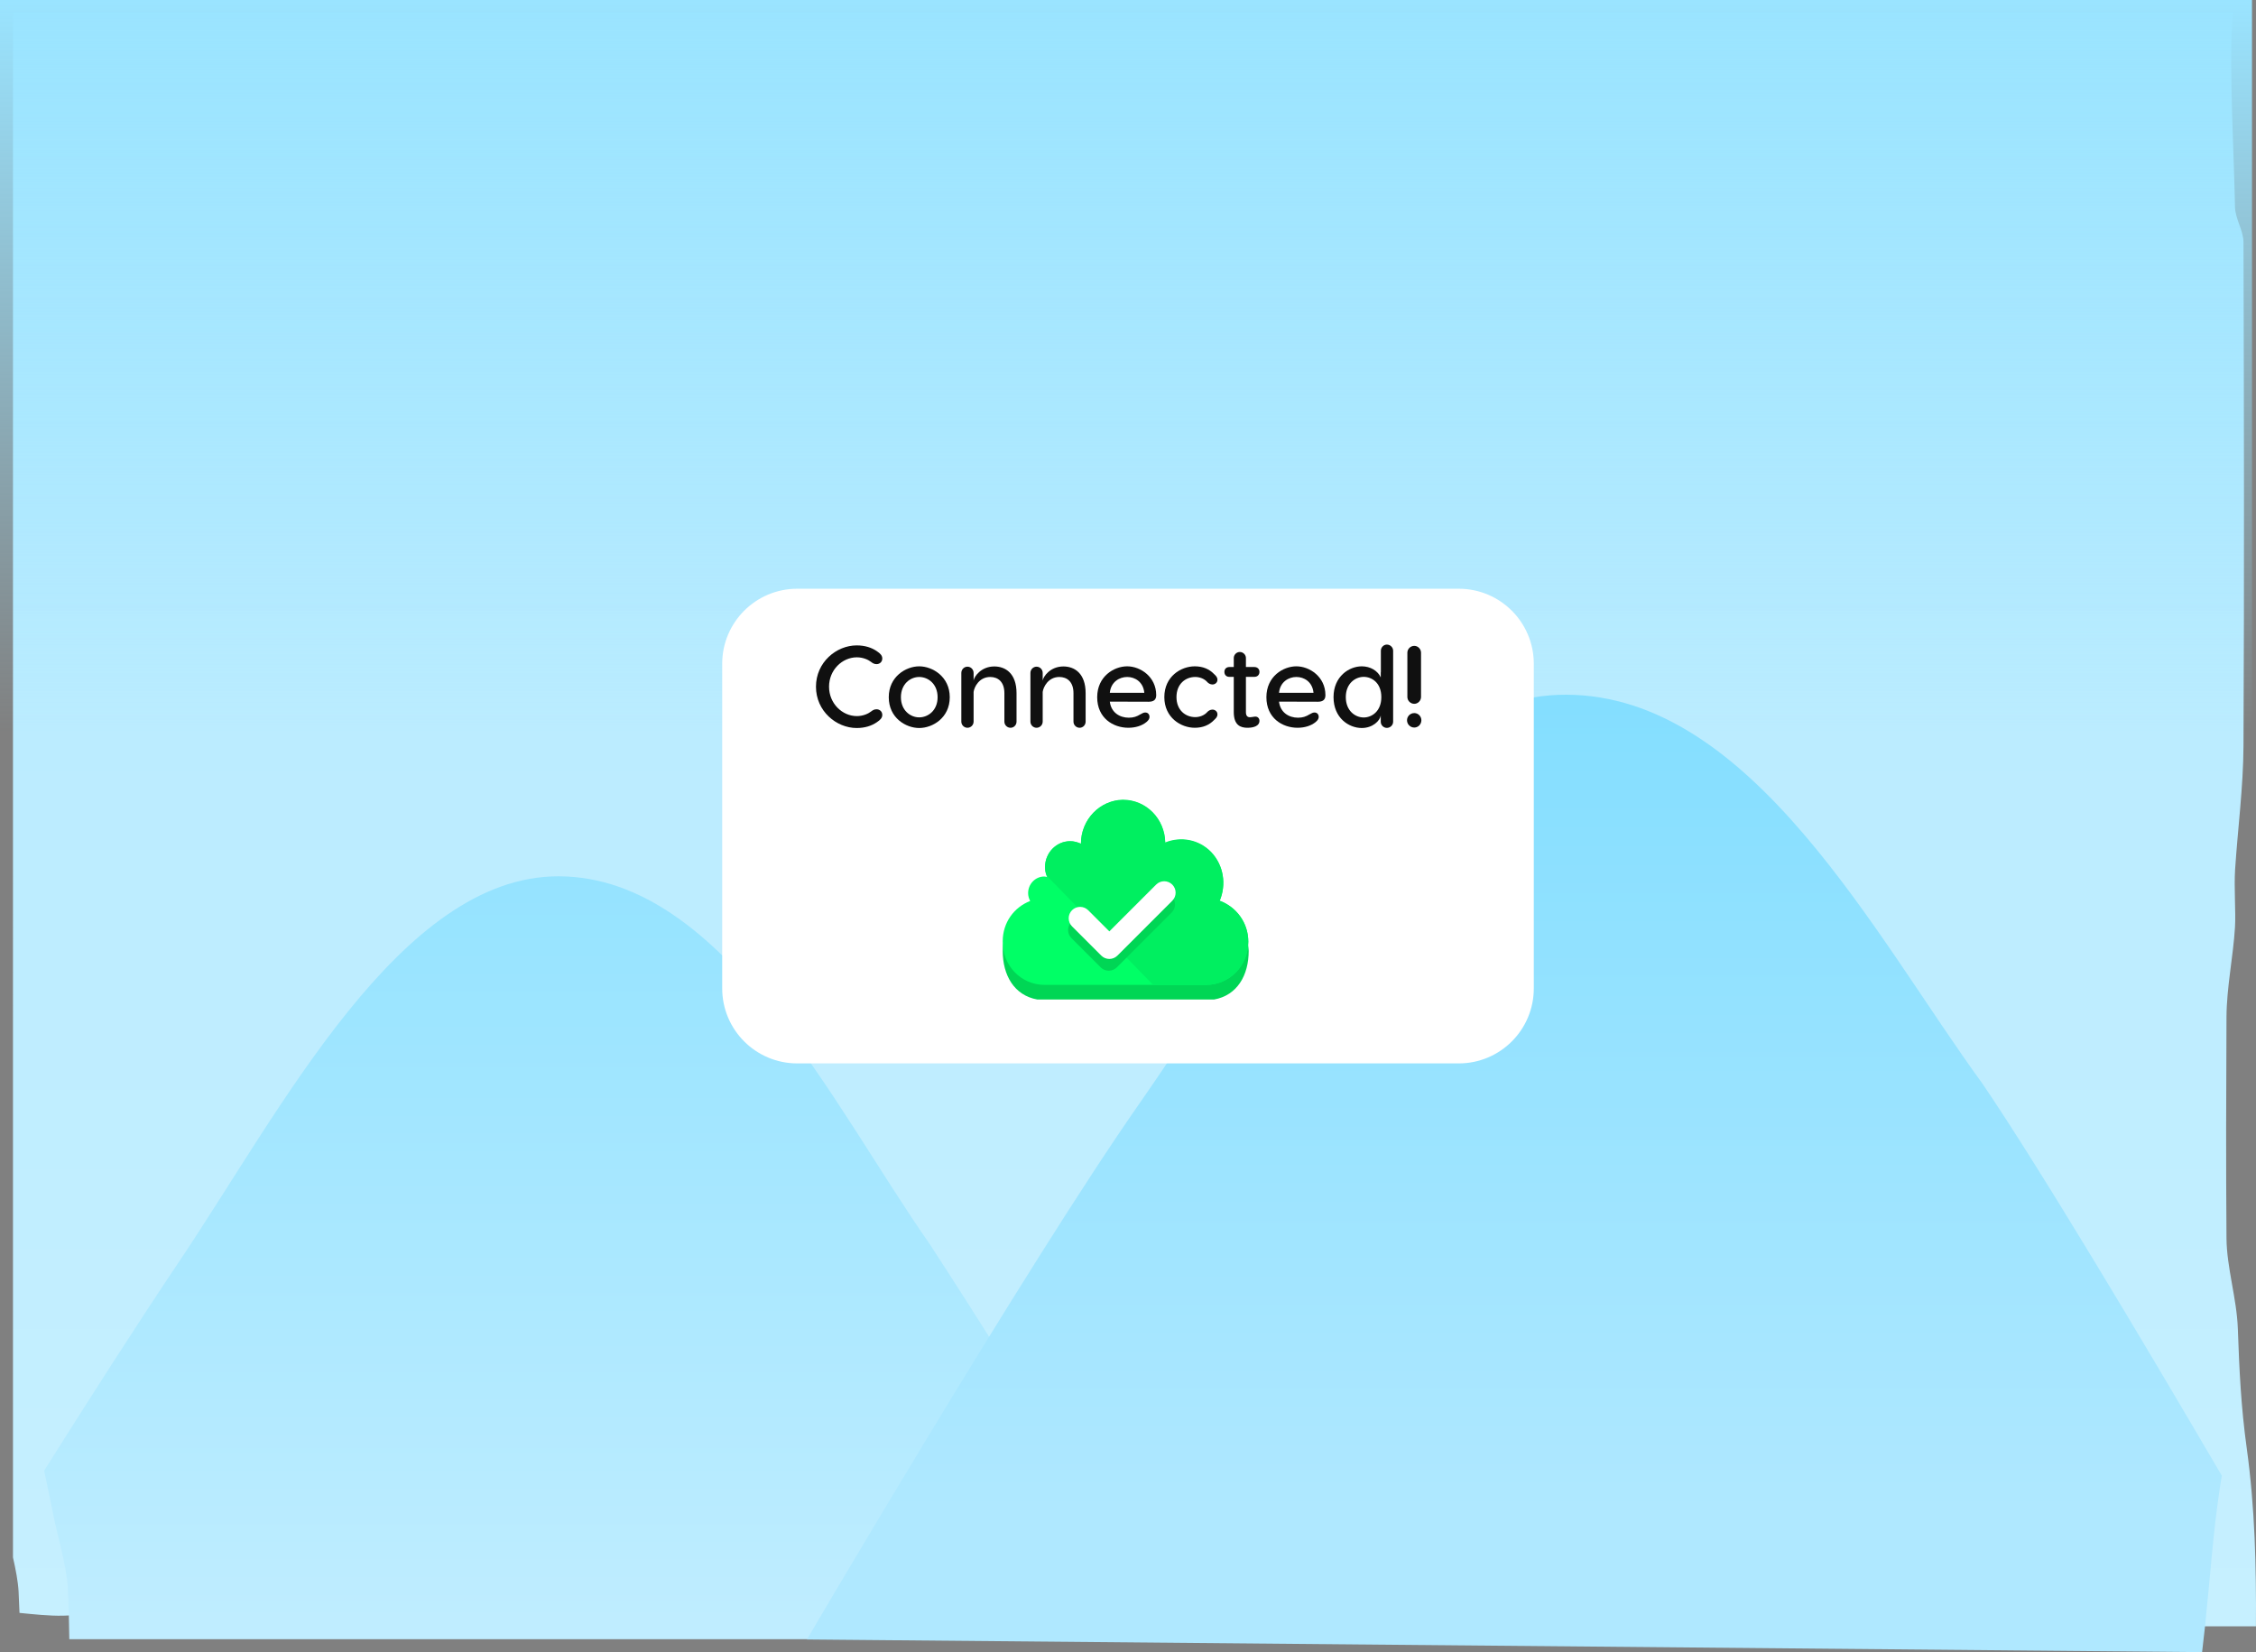 <svg version="1.1" xmlns="http://www.w3.org/2000/svg" xmlns:xlink="http://www.w3.org/1999/xlink" width="504.898" height="369.817" viewBox="0,0,504.898,369.817"><rect x="0" y="0" width="504.898" height="369.817" fill="#808080" stroke="none"/><defs><linearGradient x1="243.955" y1="-2.078" x2="243.955" y2="372.904" gradientUnits="userSpaceOnUse" id="color-1"><stop offset="0" stop-color="#b2e9ff"/><stop offset="1" stop-color="#c7f0ff"/></linearGradient><linearGradient x1="239.551" y1="-4.909" x2="239.551" y2="159.091" gradientUnits="userSpaceOnUse" id="color-2"><stop offset="0" stop-color="#9ae4ff"/><stop offset="1" stop-color="#9ae4ff" stop-opacity="0"/></linearGradient><linearGradient x1="101.303" y1="191.248" x2="101.303" y2="362.015" gradientUnits="userSpaceOnUse" id="color-3"><stop offset="0" stop-color="#95e3ff"/><stop offset="1" stop-color="#c0edff"/></linearGradient><linearGradient x1="325.367" y1="148.883" x2="325.367" y2="333.263" gradientUnits="userSpaceOnUse" id="color-4"><stop offset="0" stop-color="#83deff"/><stop offset="1" stop-color="#afe8ff"/></linearGradient></defs><g transform="translate(12.449,4.909)"><g data-paper-data="{&quot;isPaintingLayer&quot;:true}" stroke="none" stroke-miterlimit="10" stroke-dasharray="" stroke-dashoffset="0" style="mix-blend-mode: normal"><g fill-rule="nonzero" stroke-width="0" stroke-linecap="butt" stroke-linejoin="miter"><path d="M-9.545,-2.078h496.904c-0.11,0.486 -0.185,0.986 -0.221,1.496c-0.006,0.25 -0.013,0.493 -0.026,0.724c-0.646,11.625 0.438,30.11 0.634,41.228c0.048,2.737 1.895,5.27 1.903,7.967c0.105,37.587 0.188,75.175 0,112.763c-0.046,9.171 -1.27,18.392 -1.873,27.557c-0.274,4.167 0.18,9.57 -0.029,12.989c-0.406,6.644 -1.871,13.421 -1.903,20.126c-0.079,16.491 -0.126,32.983 0,49.473c0.05,6.601 2.296,13.483 2.537,20.216c0.337,9.424 0.71,17.499 1.997,26.819c1.849,13.393 2.143,26.575 2.059,39.851c-14.919,-0.056 -29.84,0.176 -44.759,0.157c-2.075,-0.003 -6.252,-2.085 -8.284,-2.537c-1.119,-0.249 -3.756,0.04 -4.084,0c-5.748,-0.702 -11.379,-2.177 -17.106,-3.035c-16.337,-2.449 -32.002,0.798 -47.999,3.123c-0.964,0.14 -2.025,0.331 -3.146,0.56c-1.342,-0.757 -2.636,-1.382 -3.664,-1.639c-9.959,-2.49 -23.723,-1.256 -34.397,1.413c-2.237,0.559 -7.292,4.527 -9.021,4.653c-0.007,0.001 -0.014,0.001 -0.02,0.001c-2.859,-0.365 -5.912,-0.269 -8.622,-0.461c-12.999,-0.924 -26.446,-1.126 -39.996,-1.04c-3.527,-1.094 -7.44,-2.23 -10.809,-2.306c-19.646,-0.443 -38.294,1.346 -58.39,0.634c-5.7,-0.202 -9.459,-3.832 -15.111,-0.653c-0.006,0.003 -0.012,0.007 -0.019,0.01c-1.391,-0.327 -2.743,-0.66 -4.04,-0.987c-1.843,-0.465 -4.684,-1.524 -6.798,-1.542c-13.053,-0.112 -26.159,-1.098 -39.161,0.061c-3.18,0.284 -6.609,1.38 -9.887,2.476h-5.423l-1.15,-0.164l-0.797,-0.683l-0.685,-0.342l-0.056,-0.098l-0.279,-0.07l-0.249,-0.125l-0.495,-0.11l-0.057,-0.034l-0.043,0.012l-1.648,-0.366l-0.429,-0.107l-0.059,-0.039l-0.379,-0.135l-0.168,-0.294l-2.185,-0.546l-2.121,-0.758l-0.303,0.152l-0.39,-0.098h-28.542l-5,1.25l-0.037,0.064c-5.797,-0.406 -12.424,-0.66 -15.894,-0.68c-13.742,-0.079 -27.485,-0.057 -41.228,0c-5.908,0.025 -11.907,1.783 -17.836,1.903c-3.163,0.064 -6.463,-0.3 -9.758,-0.626c-0.053,-1.598 -0.12,-3.194 -0.203,-4.788c-0.115,-2.199 -0.645,-4.94 -1.254,-7.629z" data-paper-data="{&quot;index&quot;:null}" fill="url(#color-1)"/><path d="M-12.449,159.091v-164h504v164z" fill="url(#color-2)"/><path d="M27.685,277.418c22.903,-34.117 49.467,-86.275 84.928,-86.171c37.062,0.101 61.591,51.764 82.95,82.233c20.447,31.321 55.477,88.534 55.477,88.534l-247.978,-0c-0.046,-3.901 -0.15,-7.796 -0.353,-11.678c-0.243,-4.657 -2.349,-11.745 -3.126,-15.628c-0.697,-3.487 -1.413,-6.961 -2.147,-10.426c9.548,-15.191 20.593,-32.482 30.249,-46.864z" fill="url(#color-3)"/><path d="M168.147,362.072c0,0 48.808,-83.312 74.532,-120.148c25.724,-36.837 55.561,-91.439 95.392,-91.326c41.629,0.109 69.18,54.178 93.17,87.075c13.091,19.276 36.149,57.999 53.558,87.736c-0.151,0.894 -0.295,1.788 -0.431,2.682c-1.548,10.145 -2.215,20.537 -3.294,30.743c-0.214,2.021 -0.446,4.047 -0.688,6.076z" fill="url(#color-4)"/></g><g stroke-width="1"><path d="M165.976,126.876h148.049c9.274,0 16.793,7.519 16.793,16.793v72.662c0,9.274 -7.519,16.793 -16.793,16.793h-148.049c-9.275,0 -16.794,-7.519 -16.794,-16.793v-72.662c0,-9.274 7.519,-16.793 16.794,-16.793z" fill="#ffffff" fill-rule="evenodd" stroke-linecap="round" stroke-linejoin="round"/><g fill-rule="nonzero" stroke-linecap="butt" stroke-linejoin="miter"><path d="M267.012,207.952c0,5.391 -2.527,9.946 -7.761,10.875h-39.529c-5.234,-0.929 -7.761,-5.484 -7.761,-10.875c0,-4.183 2.527,-7.994 6.137,-9.388c-0.271,-0.558 0.722,-0.558 0.722,-1.208c0,-2.045 0.451,-4.276 2.437,-4.276c0.271,0 0.451,0.093 0.632,0.093c-0.361,-0.744 0.632,-0.837 0.632,-1.673c0,-3.253 1.444,-6.414 4.512,-6.414c0.902,0 1.534,0.186 2.437,0.558v0c0,-5.391 4.242,-9.76 9.386,-9.667c5.234,0 9.386,4.276 9.476,9.574c3.429,-1.394 7.491,-0.744 10.288,2.138c2.888,2.881 2.527,7.343 0.993,10.968c3.7,1.301 7.31,5.019 7.4,9.295z" data-paper-data="{&quot;origPos&quot;:null}" fill="#00d655"/><path d="M266.922,205.884c0,5.391 -4.242,9.667 -9.476,9.667h-36.099c-5.234,0 -9.476,-4.276 -9.386,-9.76c0,-4.183 2.527,-7.622 6.137,-9.016c-0.271,-0.558 -0.451,-1.115 -0.451,-1.766c0,-2.045 1.624,-3.718 3.61,-3.718c0.271,0 0.451,0.093 0.632,0.093c-0.271,-0.651 -0.451,-1.394 -0.451,-2.231c0,-3.16 2.527,-5.763 5.595,-5.763c0.902,0 1.534,0.186 2.437,0.558v0c0,-5.391 4.242,-9.76 9.386,-9.76c5.234,0 9.386,4.276 9.476,9.574c3.429,-1.394 7.491,-0.744 10.288,2.138c2.798,2.881 3.429,7.25 1.895,10.875c3.7,1.301 6.408,4.833 6.408,9.109z" data-paper-data="{&quot;origPos&quot;:null}" fill="#00ff66"/><path d="M257.446,215.551h-11.822l-23.825,-24.446c-0.271,-0.651 -0.361,-1.208 -0.361,-1.952c0,-3.16 2.527,-5.763 5.595,-5.763c0.902,0 1.534,0.186 2.437,0.558c0,-5.391 4.242,-9.76 9.386,-9.853c5.234,0 9.386,4.276 9.476,9.574c3.429,-1.394 7.491,-0.744 10.288,2.138c2.798,2.974 3.429,7.25 1.895,10.875c3.7,1.394 6.408,4.926 6.408,9.202c0,5.391 -4.242,9.667 -9.476,9.667z" data-paper-data="{&quot;origPos&quot;:null}" fill="#00ef60"/><g data-paper-data="{&quot;origPos&quot;:null}" fill="none" font-family="sans-serif" font-weight="normal" font-size="12" text-anchor="start"/><g data-paper-data="{&quot;origPos&quot;:null}" fill="none" font-family="sans-serif" font-weight="normal" font-size="12" text-anchor="start"/></g><path d="M249.78,199.348l-12.279,12.279c-0.499,0.499 -1.153,0.749 -1.807,0.749c-0.654,0 -1.308,-0.249 -1.807,-0.749l-6.542,-6.542c-0.998,-0.998 -0.998,-2.617 0,-3.615c0.998,-0.998 2.617,-0.998 3.615,0l4.734,4.735l10.471,-10.471c0.998,-0.998 2.617,-0.998 3.615,0c0.998,0.998 0.998,2.617 0,3.615z" fill="#00d655" fill-rule="nonzero" stroke-linecap="butt" stroke-linejoin="miter"/><path d="M249.912,196.714l-12.279,12.279c-0.499,0.499 -1.153,0.749 -1.807,0.749c-0.654,0 -1.308,-0.249 -1.807,-0.749l-6.542,-6.542c-0.998,-0.998 -0.998,-2.617 0,-3.615c0.998,-0.998 2.617,-0.998 3.615,0l4.734,4.735l10.471,-10.471c0.998,-0.998 2.617,-0.998 3.615,0c0.998,0.998 0.998,2.617 0,3.615z" fill="#ffffff" fill-rule="nonzero" stroke-linecap="butt" stroke-linejoin="miter"/><g fill-opacity="0.936" fill="#000000" fill-rule="evenodd" stroke-linecap="round" stroke-linejoin="round"><path d="M185.009,155.123c0,0.648 -0.44,1.114 -1.217,1.632c-1.166,0.803 -2.668,1.295 -4.507,1.295c-4.559,0 -9.117,-3.782 -9.117,-9.247c0,-5.465 4.559,-9.247 9.117,-9.247c1.839,0 3.341,0.492 4.507,1.295c0.777,0.518 1.217,0.984 1.217,1.632c0,0.803 -0.622,1.269 -1.295,1.269c-0.544,0 -0.907,-0.259 -1.243,-0.518c-0.57,-0.44 -1.71,-1.01 -3.16,-1.01c-3.238,0 -6.216,2.797 -6.216,6.579c0,3.782 2.979,6.579 6.216,6.579c1.45,0 2.59,-0.57 3.16,-1.01c0.337,-0.259 0.699,-0.518 1.243,-0.518c0.673,0 1.295,0.466 1.295,1.269z"/><path d="M200.109,151.16c0,4.636 -3.859,6.89 -6.838,6.89c-2.979,0 -6.812,-2.253 -6.812,-6.89c0,-4.61 3.833,-6.916 6.812,-6.916c2.979,0 6.838,2.305 6.838,6.916zM189.179,151.16c0,2.927 2.098,4.507 4.092,4.507c2.02,0 4.118,-1.58 4.118,-4.507c0,-2.953 -2.098,-4.533 -4.118,-4.533c-1.994,0 -4.092,1.58 -4.092,4.533z"/><path d="M215.054,150.253v6.372c0,0.751 -0.596,1.373 -1.347,1.373c-0.751,0 -1.373,-0.622 -1.373,-1.373v-6.372c0,-2.59 -1.476,-3.626 -3.16,-3.626c-2.487,0 -3.574,2.228 -3.73,3.341v6.657c0,0.751 -0.622,1.373 -1.373,1.373c-0.751,0 -1.373,-0.622 -1.373,-1.373v-10.905c0,-0.777 0.622,-1.399 1.373,-1.399c0.751,0 1.373,0.622 1.373,1.399v1.71c0.13,-0.907 1.684,-3.16 4.636,-3.16c2.512,0 4.973,1.58 4.973,5.983z"/><path d="M230.517,150.253v6.372c0,0.751 -0.596,1.373 -1.347,1.373c-0.751,0 -1.373,-0.622 -1.373,-1.373v-6.372c0,-2.59 -1.476,-3.626 -3.16,-3.626c-2.487,0 -3.574,2.228 -3.73,3.341v6.657c0,0.751 -0.622,1.373 -1.373,1.373c-0.751,0 -1.373,-0.622 -1.373,-1.373v-10.905c0,-0.777 0.622,-1.399 1.373,-1.399c0.751,0 1.373,0.622 1.373,1.399v1.71c0.13,-0.907 1.684,-3.16 4.636,-3.16c2.512,0 4.973,1.58 4.973,5.983z"/><path d="M246.317,150.693c0,1.062 -0.596,1.476 -1.71,1.476l-8.677,-0.026c0.285,2.409 2.176,3.6 4.248,3.6c1.062,0 1.787,-0.259 2.59,-0.751c0.44,-0.233 0.725,-0.414 1.088,-0.414c0.596,0 0.958,0.414 0.958,0.984c0,0.337 -0.13,0.699 -0.699,1.166c-0.984,0.803 -2.409,1.269 -4.041,1.269c-3.367,0 -6.968,-2.15 -6.968,-6.838c0,-4.662 3.756,-6.916 6.708,-6.916c2.953,0 6.501,2.331 6.501,6.449zM235.931,150.175h7.719c-0.233,-2.461 -2.098,-3.549 -3.833,-3.549c-1.71,0 -3.652,1.088 -3.885,3.549z"/><path d="M260.019,154.993c0,0.622 -0.44,0.958 -0.725,1.243c-1.114,1.166 -2.564,1.761 -4.351,1.761c-3.082,0 -6.812,-2.253 -6.812,-6.864c0,-4.636 3.73,-6.89 6.812,-6.89c1.787,0 3.238,0.596 4.351,1.761c0.285,0.285 0.725,0.622 0.725,1.243c0,0.648 -0.544,1.062 -1.114,1.062c-0.518,0 -0.907,-0.285 -1.114,-0.492c-0.699,-0.829 -1.787,-1.191 -2.746,-1.191c-2.176,0 -4.196,1.554 -4.196,4.507c0,2.927 2.02,4.481 4.196,4.481c0.958,0 2.046,-0.363 2.746,-1.191c0.207,-0.207 0.596,-0.492 1.114,-0.492c0.57,0 1.114,0.414 1.114,1.062z"/><path d="M269.422,156.47c0,1.062 -1.217,1.528 -2.668,1.528c-1.554,0 -3.082,-0.544 -3.082,-3.523v-7.874h-0.984c-0.673,0 -1.114,-0.44 -1.114,-1.114c0,-0.648 0.44,-1.088 1.114,-1.088h0.984v-2.02c0,-0.725 0.622,-1.347 1.347,-1.347c0.751,0 1.373,0.622 1.373,1.347v2.02h1.891c0.673,0 1.14,0.44 1.14,1.088c0,0.673 -0.466,1.114 -1.14,1.114h-1.891v7.9c0,0.777 0.311,1.14 0.907,1.14c0.337,0 0.725,-0.104 1.01,-0.13c0.648,-0.104 1.114,0.311 1.114,0.958z"/><path d="M284.185,150.693c0,1.062 -0.596,1.476 -1.71,1.476l-8.677,-0.026c0.285,2.409 2.176,3.6 4.248,3.6c1.062,0 1.787,-0.259 2.59,-0.751c0.44,-0.233 0.725,-0.414 1.088,-0.414c0.596,0 0.958,0.414 0.958,0.984c0,0.337 -0.13,0.699 -0.699,1.166c-0.984,0.803 -2.409,1.269 -4.041,1.269c-3.367,0 -6.968,-2.15 -6.968,-6.838c0,-4.662 3.756,-6.916 6.708,-6.916c2.953,0 6.501,2.331 6.501,6.449zM273.799,150.175h7.719c-0.233,-2.461 -2.098,-3.549 -3.833,-3.549c-1.71,0 -3.652,1.088 -3.885,3.549z"/><path d="M299.338,140.747v15.904c0,0.751 -0.648,1.373 -1.399,1.373c-0.751,0 -1.373,-0.622 -1.373,-1.373v-1.399c-0.181,1.166 -1.787,2.797 -4.248,2.797c-2.875,0 -6.32,-2.228 -6.32,-6.916c0,-4.61 3.471,-6.89 6.32,-6.89c1.917,0 3.574,0.984 4.248,2.487v-1.036c0,-0.078 0,-0.181 0.026,-0.259v-4.688c0,-0.751 0.622,-1.373 1.347,-1.373c0.751,0 1.399,0.622 1.399,1.373zM296.696,151.134c0,-3.238 -2.176,-4.533 -3.937,-4.533c-1.891,0 -4.015,1.476 -4.015,4.533c0,3.082 2.124,4.559 4.015,4.559c1.761,0 3.937,-1.347 3.937,-4.559z"/><path d="M305.58,141.188v9.92c0,0.829 -0.699,1.528 -1.502,1.528c-0.855,0 -1.554,-0.699 -1.554,-1.528v-9.92c0,-0.829 0.699,-1.528 1.554,-1.528c0.803,0 1.502,0.699 1.502,1.528zM302.446,156.314c0,-0.881 0.725,-1.606 1.632,-1.606c0.855,0 1.58,0.725 1.58,1.606c0,0.907 -0.725,1.632 -1.58,1.632c-0.907,0 -1.632,-0.725 -1.632,-1.632z"/></g></g></g></g></svg>